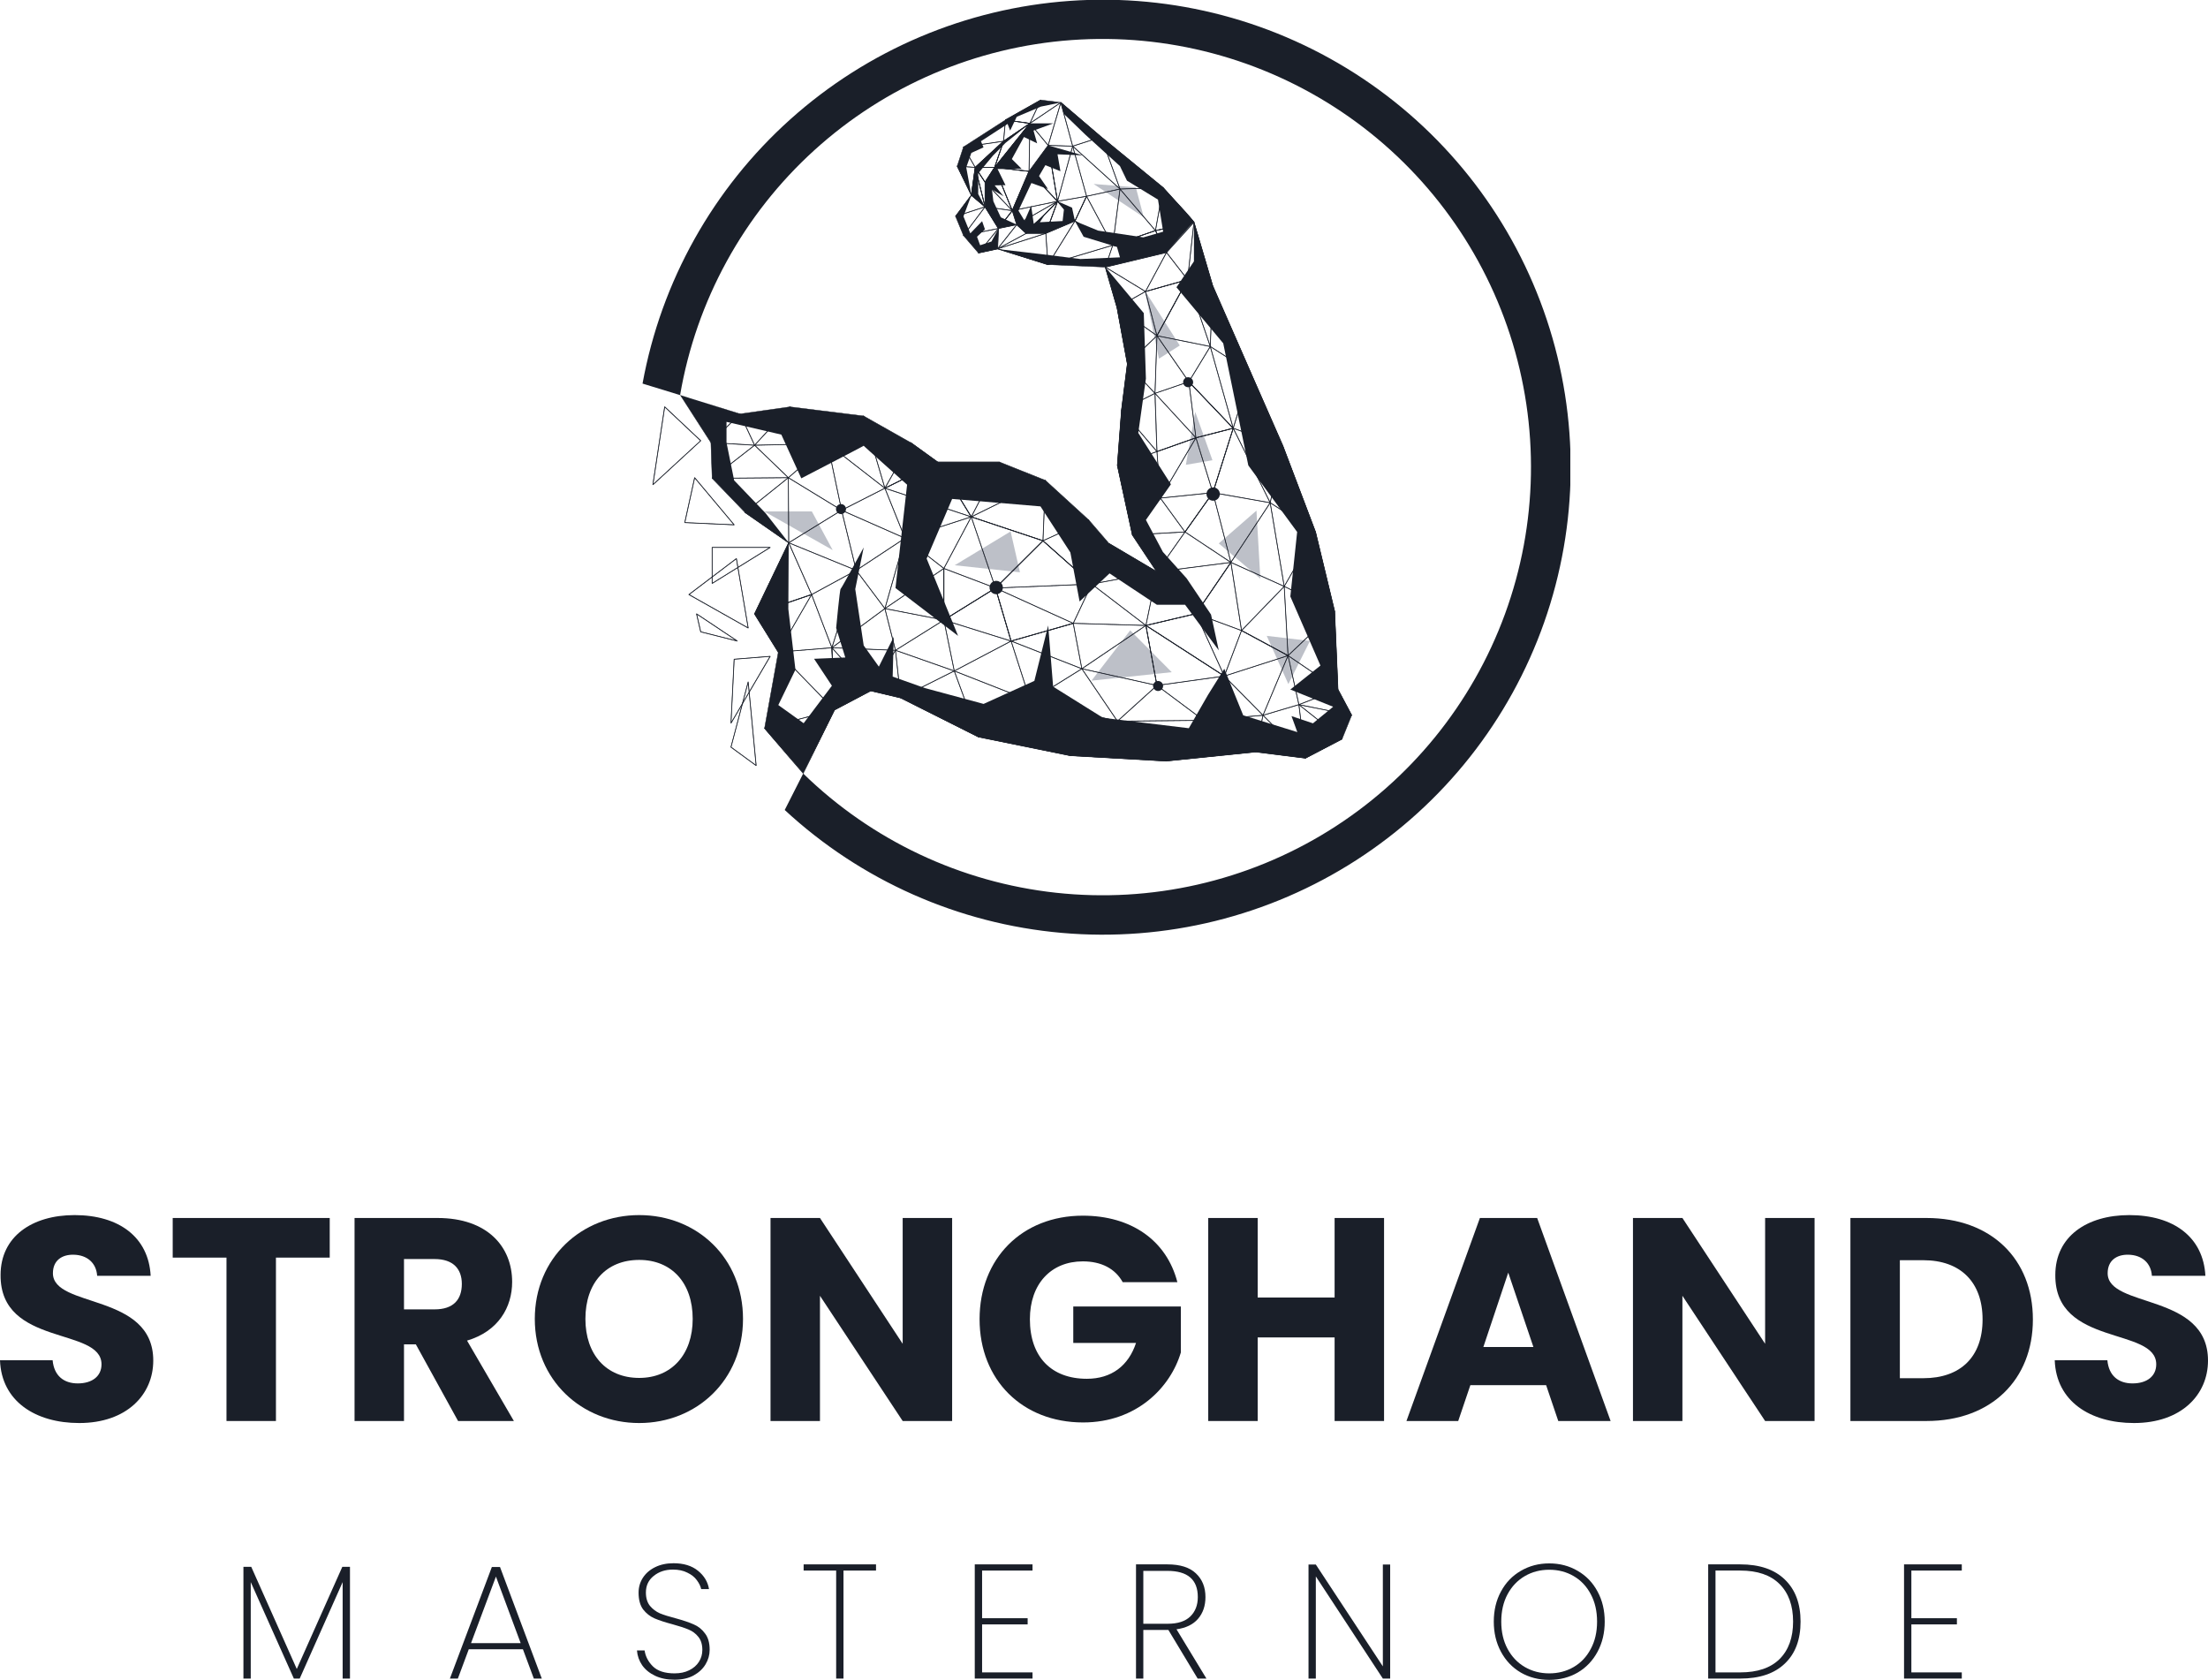<svg width="2400" height="1826" viewBox="0 0 2400 1826" fill="none" xmlns="http://www.w3.org/2000/svg">
<path d="M166.591 1478.74C166.591 1404.87 57.521 1422.16 57.521 1383.81C57.521 1369.98 67.265 1363.38 80.152 1363.7C94.611 1364.01 104.669 1372.5 105.612 1386.64H163.762C161.562 1344.52 129.187 1320.63 81.095 1320.63C34.89 1320.63 0.629 1343.89 0.629 1385.7C0 1463.97 110.327 1441.96 110.327 1482.83C110.327 1495.71 100.269 1503.57 84.553 1503.57C69.465 1503.57 58.778 1495.4 57.207 1478.42H0C1.572 1523.06 38.662 1546.63 86.124 1546.63C137.673 1546.63 166.591 1515.83 166.591 1478.74Z" fill="#1A1F29"/>
<path d="M187.724 1366.84H246.188V1544.43H299.937V1366.84H358.401V1323.78H187.724V1366.84Z" fill="#1A1F29"/>
<path d="M501.99 1395.44C501.99 1412.73 492.561 1423.1 472.444 1423.1H439.126V1368.41H472.444C492.561 1368.41 501.99 1379.1 501.99 1395.44ZM385.377 1323.78V1544.43H439.126V1461.14H452.013L497.904 1544.43H558.568L507.648 1457.05C541.595 1446.99 556.682 1420.9 556.682 1393.24C556.682 1354.9 529.651 1323.78 475.587 1323.78H385.377Z" fill="#1A1F29"/>
<path d="M807.62 1433.48C807.62 1367.15 757.643 1320.63 694.778 1320.63C632.228 1320.63 581.308 1367.15 581.308 1433.48C581.308 1499.8 632.228 1546.63 694.778 1546.63C757.328 1546.63 807.62 1499.8 807.62 1433.48ZM636.314 1433.48C636.314 1394.19 658.945 1369.35 694.778 1369.35C729.982 1369.35 752.928 1394.19 752.928 1433.48C752.928 1472.14 729.982 1497.6 694.778 1497.6C658.945 1497.6 636.314 1472.14 636.314 1433.48Z" fill="#1A1F29"/>
<path d="M981.168 1323.78V1460.51L891.271 1323.78H837.522V1544.43H891.271V1408.33L981.168 1544.43H1034.92V1323.78H981.168Z" fill="#1A1F29"/>
<path d="M1176.98 1321.26C1110.97 1321.26 1064.76 1367.78 1064.76 1433.79C1064.76 1499.8 1111.28 1546 1177.29 1546C1235.44 1546 1272.22 1507.97 1283.53 1469.94V1419.96H1166.6V1459.57H1234.81C1226.64 1484.4 1208.09 1498.54 1181.38 1498.54C1142.71 1498.54 1119.45 1474.65 1119.45 1433.79C1119.45 1395.44 1142.4 1370.93 1176.98 1370.93C1197.09 1370.93 1212.18 1378.78 1220.35 1393.56H1279.76C1268.13 1348.3 1229.78 1321.26 1176.98 1321.26Z" fill="#1A1F29"/>
<path d="M1450.66 1544.43H1504.41V1323.78H1450.66V1410.22H1367.05V1323.78H1313.3V1544.43H1367.05V1453.59H1450.66V1544.43Z" fill="#1A1F29"/>
<path d="M1693.77 1544.43H1750.67L1670.83 1323.78H1608.59L1528.75 1544.43H1585.02L1598.22 1505.46H1680.57L1693.77 1544.43ZM1666.74 1463.97H1612.36L1639.4 1383.18L1666.74 1463.97Z" fill="#1A1F29"/>
<path d="M1918.61 1323.78V1460.51L1828.71 1323.78H1774.96V1544.43H1828.71V1408.33L1918.61 1544.43H1972.36V1323.78H1918.61Z" fill="#1A1F29"/>
<path d="M2093.99 1323.78H2011.32V1544.43H2093.99C2164.4 1544.43 2209.66 1499.48 2209.66 1434.11C2209.66 1368.41 2164.4 1323.78 2093.99 1323.78ZM2065.07 1497.91V1369.67H2090.53C2131.08 1369.67 2154.97 1393.56 2154.97 1434.11C2154.97 1474.65 2131.08 1497.91 2090.53 1497.91H2065.07Z" fill="#1A1F29"/>
<path d="M2400 1478.74C2400 1404.87 2290.93 1422.16 2290.93 1383.81C2290.93 1369.98 2300.67 1363.38 2313.56 1363.7C2328.02 1364.01 2338.08 1372.5 2339.02 1386.64H2397.17C2394.97 1344.52 2362.6 1320.63 2314.5 1320.63C2268.3 1320.63 2234.04 1343.89 2234.04 1385.7C2233.41 1463.97 2343.74 1441.96 2343.74 1482.83C2343.74 1495.71 2333.68 1503.57 2317.96 1503.57C2302.87 1503.57 2292.19 1495.4 2290.62 1478.42H2233.41C2234.98 1523.06 2272.07 1546.63 2319.53 1546.63C2371.08 1546.63 2400 1515.83 2400 1478.74Z" fill="#1A1F29"/>
<path d="M380.404 1702.9V1824.37H372.448V1719.52L325.771 1824.37H319.406L272.552 1719.52V1824.37H264.596V1702.9H273.082L322.588 1813.94L372.094 1702.9H380.404Z" fill="#1A1F29"/>
<path d="M568.404 1792.54H509.528L497.682 1824.37H489.018L534.634 1703.08H543.475L588.914 1824.37H580.25L568.404 1792.54ZM565.929 1785.83L539.055 1713.51L512.003 1785.83H565.929Z" fill="#1A1F29"/>
<path d="M733.18 1825.61C725.164 1825.61 718.151 1824.19 712.14 1821.36C706.128 1818.54 701.413 1814.7 697.995 1809.87C694.695 1805.04 692.809 1799.68 692.337 1793.78H700.647C701.59 1800.27 704.596 1806.04 709.664 1811.11C714.851 1816.18 722.689 1818.71 733.18 1818.71C739.309 1818.71 744.613 1817.59 749.092 1815.35C753.689 1813.11 757.225 1810.05 759.701 1806.16C762.176 1802.27 763.414 1797.97 763.414 1793.25C763.414 1787.24 761.94 1782.47 758.993 1778.93C756.165 1775.39 752.569 1772.74 748.208 1770.97C743.965 1769.21 738.189 1767.32 730.881 1765.32C722.866 1763.19 716.383 1761.07 711.432 1758.95C706.6 1756.83 702.474 1753.59 699.056 1749.23C695.756 1744.75 694.105 1738.68 694.105 1731.02C694.105 1725.12 695.638 1719.76 698.702 1714.93C701.885 1709.98 706.364 1706.09 712.14 1703.26C717.915 1700.43 724.575 1699.01 732.119 1699.01C743.081 1699.01 751.921 1701.72 758.64 1707.15C765.358 1712.57 769.366 1719.23 770.663 1727.13H762.176C761.469 1723.94 759.877 1720.7 757.402 1717.4C755.045 1714.1 751.627 1711.39 747.147 1709.27C742.786 1707.03 737.541 1705.91 731.412 1705.91C723.161 1705.91 716.206 1708.21 710.548 1712.8C704.891 1717.28 702.062 1723.3 702.062 1730.84C702.062 1736.85 703.535 1741.68 706.482 1745.34C709.429 1748.87 713.024 1751.58 717.267 1753.47C721.628 1755.24 727.463 1757.07 734.771 1758.95C742.904 1761.19 749.328 1763.37 754.043 1765.49C758.876 1767.5 762.942 1770.74 766.243 1775.22C769.661 1779.58 771.37 1785.53 771.37 1793.07C771.37 1798.61 769.897 1803.86 766.95 1808.81C764.003 1813.76 759.642 1817.83 753.866 1821.01C748.208 1824.08 741.313 1825.61 733.18 1825.61Z" fill="#1A1F29"/>
<path d="M952.192 1700.25V1706.97H916.831V1824.37H908.874V1706.97H873.513V1700.25H952.192Z" fill="#1A1F29"/>
<path d="M1067.49 1706.97V1758.77H1117V1765.49H1067.49V1817.65H1122.3V1824.37H1059.53V1700.25H1122.3V1706.97H1067.49Z" fill="#1A1F29"/>
<path d="M1301.8 1824.37L1269.97 1771.5H1242.74V1824.37H1234.79V1700.25H1268.91C1282.7 1700.25 1293.01 1703.49 1299.85 1709.98C1306.81 1716.46 1310.28 1725.06 1310.28 1735.79C1310.28 1745.34 1307.57 1753.23 1302.15 1759.48C1296.85 1765.61 1289.07 1769.38 1278.81 1770.8L1311.34 1824.37H1301.8ZM1242.74 1764.79H1269.26C1280.23 1764.79 1288.42 1762.13 1293.84 1756.83C1299.26 1751.53 1301.97 1744.51 1301.97 1735.79C1301.97 1716.81 1290.95 1707.32 1268.91 1707.32H1242.74V1764.79Z" fill="#1A1F29"/>
<path d="M1511.05 1824.37H1503.1L1430.25 1713.34V1824.37H1422.3V1700.43H1430.25L1503.1 1811.11V1700.43H1511.05V1824.37Z" fill="#1A1F29"/>
<path d="M1683.97 1825.78C1672.54 1825.78 1662.22 1823.13 1653.03 1817.83C1643.83 1812.41 1636.64 1804.86 1631.46 1795.2C1626.27 1785.53 1623.68 1774.63 1623.68 1762.49C1623.68 1750.23 1626.27 1739.33 1631.46 1729.78C1636.64 1720.11 1643.83 1712.63 1653.03 1707.32C1662.22 1701.9 1672.54 1699.19 1683.97 1699.19C1695.4 1699.19 1705.72 1701.9 1714.91 1707.32C1724.11 1712.63 1731.3 1720.11 1736.48 1729.78C1741.67 1739.33 1744.26 1750.23 1744.26 1762.49C1744.26 1774.63 1741.67 1785.53 1736.48 1795.2C1731.3 1804.86 1724.11 1812.41 1714.91 1817.83C1705.72 1823.13 1695.4 1825.78 1683.97 1825.78ZM1683.97 1818.71C1693.75 1818.71 1702.59 1816.41 1710.49 1811.82C1718.39 1807.22 1724.58 1800.68 1729.06 1792.19C1733.65 1783.7 1735.95 1773.8 1735.95 1762.49C1735.95 1751.05 1733.65 1741.09 1729.06 1732.61C1724.58 1724.12 1718.39 1717.58 1710.49 1712.98C1702.59 1708.38 1693.75 1706.09 1683.97 1706.09C1674.19 1706.09 1665.35 1708.38 1657.45 1712.98C1649.55 1717.58 1643.3 1724.12 1638.71 1732.61C1634.11 1741.09 1631.81 1751.05 1631.81 1762.49C1631.81 1773.8 1634.11 1783.7 1638.71 1792.19C1643.3 1800.68 1649.55 1807.22 1657.45 1811.82C1665.35 1816.41 1674.19 1818.71 1683.97 1818.71Z" fill="#1A1F29"/>
<path d="M1891.55 1700.25C1912.53 1700.25 1928.68 1705.73 1939.99 1716.69C1951.43 1727.66 1957.14 1742.92 1957.14 1762.49C1957.14 1782.05 1951.43 1797.26 1939.99 1808.1C1928.68 1818.95 1912.53 1824.37 1891.55 1824.37H1856.72V1700.25H1891.55ZM1891.55 1817.65C1910.29 1817.65 1924.55 1812.82 1934.33 1803.15C1944.12 1793.37 1949.01 1779.81 1949.01 1762.49C1949.01 1745.04 1944.12 1731.43 1934.33 1721.65C1924.55 1711.86 1910.29 1706.97 1891.55 1706.97H1864.67V1817.65H1891.55Z" fill="#1A1F29"/>
<path d="M2077.57 1706.97V1758.77H2127.07V1765.49H2077.57V1817.65H2132.38V1824.37H2069.61V1700.25H2132.38V1706.97H2077.57Z" fill="#1A1F29"/>
<g clip-path="url(#clip0_25_2639)">
<path d="M873.042 840.712L907.216 771.711L946.418 750.998L978.898 758.66L1063.42 801.122H1063.47L1163.42 821.453L1267.47 827.33L1364.72 817.39L1418.96 824.162H1419.09L1458.89 803.379L1458.99 803.259L1469.39 777.503V777.312L1454.5 749.347L1450.87 664.451L1430.09 578.102L1394.78 484.981L1359.48 404.557L1318.32 310.568L1297.98 241.432L1297.94 241.347L1264.47 203.845L1197.08 148.72L1153.22 111.224L1153.1 111.167L1131.38 108.458H1131.24L1092.8 130.145L1047.12 159.52L1047.03 159.64L1040.24 180.43V180.6L1055.56 212.106L1038.46 235.041V235.259L1047.03 256.085L1047.07 256.148L1063.35 275.132L1063.57 275.203L1084.32 270.702L1138.98 287.831H1139.04L1201.29 290.54L1213.9 334.208L1225.2 395.584L1218.85 445.672L1214.32 505.778V505.841L1230.6 581.326V581.404L1256.8 620.811L1205.67 590.603L1183.54 564.875L1136.48 521.933L1136.42 521.891L1086.67 502.003H1086.58H1019.27L989.934 480.839L938.813 451.915H938.729L858.68 441.975H858.623L804.403 449.651L739.232 429.474L772.502 481.129L773.858 519.929L773.921 520.078L809.649 557.129L857.007 590.039L820.008 667.132V667.344L845.737 708.839L830.832 791.443L830.874 791.626L873.042 840.712ZM946.418 750.54H946.263L906.92 771.33L906.821 771.421L873.02 840.691L831.326 791.372L846.232 708.783V708.621L820.516 667.153L857.55 590.003L857.473 589.714L809.988 556.734L774.352 519.774L773.004 480.973L772.961 480.854L739.281 429.397L804.368 450.018H804.467L858.701 442.342L938.651 452.31L989.715 481.234L1019.09 502.455L1019.22 502.497H1086.54L1136.21 522.349L1183.21 565.22L1205.35 590.956L1205.41 591.005L1257.42 621.728L1257.72 621.411L1231.06 581.199L1214.8 505.82L1219.32 445.757L1225.67 395.612V395.548L1214.38 334.095L1201.71 290.243L1201.5 290.081L1139.12 287.372L1084.43 270.208H1084.31L1063.64 274.702L1047.47 255.852L1038.92 235.231L1056.02 212.289V212.056L1040.69 180.508L1047.42 159.887L1093.02 130.561L1131.41 108.917L1152.98 111.612L1196.79 149.065L1264.16 204.197L1297.56 241.637L1317.9 310.723L1359.06 404.734L1394.37 485.157L1429.63 578.236L1450.42 664.55L1454.04 749.453V749.545L1468.92 777.425L1458.59 803.005L1418.93 823.725L1364.73 816.952H1364.68L1267.45 826.892L1163.47 821.016L1063.58 800.698L979.039 758.236H978.99L946.418 750.54Z" fill="#1A1F29"/>
<g opacity="0.5">
<path d="M1188.72 199.937L1243.2 236.085L1234.62 203.633L1188.72 199.937Z" fill="#7B8291"/>
<path d="M1423.88 696.599L1400.4 743.485L1376.88 691.083L1423.88 696.599Z" fill="#7B8291"/>
<path d="M1244.28 315.646L1282.38 375.505L1259.73 389.84L1244.28 315.646Z" fill="#7B8291"/>
<path d="M830.681 555.859L905.112 597.87L882.454 555.859H830.681Z" fill="#7B8291"/>
<path d="M1299.18 447.668L1317.89 500.226L1289 505.206L1299.18 447.668Z" fill="#7B8291"/>
<path d="M1365.73 554.949L1369.94 628.903L1324.75 590.61L1365.73 554.949Z" fill="#7B8291"/>
<path d="M1228.48 685.115L1273.63 730.561L1186.41 739.774L1228.48 685.115Z" fill="#7B8291"/>
<path d="M1098.5 577.594L1037.7 614.342L1108.64 622.01L1098.5 577.594Z" fill="#7B8291"/>
</g>
<path d="M1055.63 212.254L1056.06 212.191L1060.26 181.968L1060.05 181.707L1040.48 180.296L1040.25 180.621L1055.63 212.254ZM1059.77 182.145L1055.71 211.386L1040.83 180.783L1059.77 182.145Z" fill="#1A1F29" stroke="#1A1F29" stroke-width="0.4"/>
<path d="M1060.19 182.102L1090.97 153.644L1090.79 153.256L1047.21 159.52L1047.04 159.852L1059.84 182.046L1060.19 182.102ZM1090.13 153.792L1060.1 181.58L1047.61 159.915L1090.13 153.792Z" fill="#1A1F29" stroke="#1A1F29" stroke-width="0.4"/>
<path d="M1090.95 153.665L1119.58 134.286L1119.49 133.876L1092.95 130.145L1092.69 130.349L1090.57 153.46L1090.95 153.665ZM1118.84 134.236L1091.09 153.023L1093.12 130.631L1118.84 134.236Z" fill="#1A1F29" stroke="#1A1F29" stroke-width="0.4"/>
<path d="M1070.59 224.946L1070.95 224.72L1060.25 181.884H1059.81L1055.61 212.106L1055.68 212.311L1070.59 224.946ZM1060.1 183.125L1070.34 224.148L1056.07 212.064L1060.1 183.125Z" fill="#1A1F29" stroke="#1A1F29" stroke-width="0.4"/>
<path d="M1060.03 182.159H1081.12L1081.34 182.01L1091.04 153.552L1090.67 153.312L1059.88 181.771L1060.03 182.159ZM1080.96 181.707H1060.61L1090.32 154.25L1080.96 181.707Z" fill="#1A1F29" stroke="#1A1F29" stroke-width="0.4"/>
<path d="M1070.51 224.825L1070.96 224.776V198.011V197.884L1060.25 181.813L1059.85 181.989L1070.51 224.825ZM1070.51 198.081V222.928L1060.58 183.139L1070.51 198.081Z" fill="#1A1F29" stroke="#1A1F29" stroke-width="0.4"/>
<path d="M1070.55 198.138H1070.92L1081.28 182.06L1081.09 181.708H1060L1059.81 182.06L1070.55 198.138ZM1080.71 182.159L1070.73 197.595L1060.46 182.159H1080.71Z" fill="#1A1F29" stroke="#1A1F29" stroke-width="0.4"/>
<path d="M1081.28 182.074L1119.61 134.236L1119.31 133.912L1090.68 153.291L1090.59 153.404L1080.89 181.862L1081.28 182.074ZM1118.35 135.118L1081.75 180.79L1091.01 153.622L1118.35 135.118Z" fill="#1A1F29" stroke="#1A1F29" stroke-width="0.4"/>
<path d="M1085.46 248.444L1100.47 229.065L1100.32 228.705L1070.77 224.55L1070.54 224.896L1085.09 248.43L1085.46 248.444ZM1099.87 229.101L1085.31 247.915L1071.18 225.065L1099.87 229.101Z" fill="#1A1F29" stroke="#1A1F29" stroke-width="0.4"/>
<path d="M1085.33 248.529L1105.19 244.381L1105.36 244.092L1100.51 228.868L1100.11 228.797L1085.1 248.177L1085.33 248.529ZM1104.85 243.986L1085.83 247.965L1100.21 229.404L1104.85 243.986Z" fill="#1A1F29" stroke="#1A1F29" stroke-width="0.4"/>
<path d="M1100.13 229.086L1100.5 228.839L1081.34 181.848L1080.93 181.813L1070.54 197.884V198.166L1100.13 229.086ZM1081.06 182.42L1099.64 227.908L1071.03 197.982L1081.06 182.42Z" fill="#1A1F29" stroke="#1A1F29" stroke-width="0.4"/>
<path d="M1100.5 229.016L1118.75 186.328L1118.56 186.018L1081.14 181.714L1080.9 182.018L1100.07 229.016H1100.5ZM1118.21 186.434L1100.3 228.339L1081.48 182.201L1118.21 186.434Z" fill="#1A1F29" stroke="#1A1F29" stroke-width="0.4"/>
<path d="M1118.51 186.469L1118.76 186.243L1119.68 134.102L1119.28 133.954L1080.95 181.792L1081.1 182.159L1118.51 186.469ZM1119.22 134.758L1118.31 185.989L1081.55 181.757L1119.22 134.758Z" fill="#1A1F29" stroke="#1A1F29" stroke-width="0.4"/>
<path d="M1136.87 253.827L1168.51 240.423L1168.59 240.063L1149.65 218.603L1149.27 218.674L1136.56 253.517L1136.87 253.827ZM1168.04 240.148L1137.17 253.206L1149.57 219.21L1168.04 240.148Z" fill="#1A1F29" stroke="#1A1F29" stroke-width="0.4"/>
<path d="M1115.38 253.785H1115.7L1149.64 218.949L1149.37 218.596L1105.03 243.993L1104.99 244.36L1115.38 253.785ZM1148.2 219.774L1115.53 253.305L1105.52 244.198L1148.2 219.774Z" fill="#1A1F29" stroke="#1A1F29" stroke-width="0.4"/>
<path d="M1115.53 253.841H1136.78L1136.99 253.693L1149.7 218.85L1149.33 218.617L1115.38 253.46L1115.53 253.841ZM1136.62 253.39H1116.07L1148.91 219.69L1136.62 253.39Z" fill="#1A1F29" stroke="#1A1F29" stroke-width="0.4"/>
<path d="M1100.34 229.15L1149.54 218.998L1149.65 218.617L1118.7 186.088L1118.33 186.152L1100.08 228.84L1100.34 229.15ZM1149.06 218.639L1100.7 228.621L1118.64 186.646L1149.06 218.639Z" fill="#1A1F29" stroke="#1A1F29" stroke-width="0.4"/>
<path d="M1149.32 218.928L1149.71 218.737L1139.55 157.976L1139.14 157.884L1118.36 186.102V186.392L1149.32 218.928ZM1139.18 158.582L1149.14 218.088L1118.83 186.244L1139.18 158.582Z" fill="#1A1F29" stroke="#1A1F29" stroke-width="0.4"/>
<path d="M1139.14 158.159L1139.54 158.081L1153.3 111.464L1152.96 111.21L1119.35 133.919L1119.31 134.251L1139.14 158.159ZM1152.67 111.937L1139.22 157.545L1119.8 134.145L1152.67 111.937Z" fill="#1A1F29" stroke="#1A1F29" stroke-width="0.4"/>
<path d="M1119.41 134.321L1119.64 134.194L1131.54 108.797L1131.22 108.508L1092.78 130.194L1092.87 130.617L1119.41 134.321ZM1130.83 109.227L1119.3 133.848L1093.59 130.236L1130.83 109.227Z" fill="#1A1F29" stroke="#1A1F29" stroke-width="0.4"/>
<path d="M1166.01 159.076L1196.99 149.115L1197.06 148.727L1153.2 111.224L1152.83 111.45L1165.72 158.921L1166.01 159.076ZM1196.46 148.804L1166.1 158.575L1153.47 112.014L1196.46 148.804Z" fill="#1A1F29" stroke="#1A1F29" stroke-width="0.4"/>
<path d="M1217.39 205.658L1264.33 204.247L1264.46 203.852L1197.08 148.72L1196.72 148.974L1217.19 205.51L1217.39 205.658ZM1263.7 203.817L1217.53 205.228L1197.42 149.623L1263.7 203.817Z" fill="#1A1F29" stroke="#1A1F29" stroke-width="0.4"/>
<path d="M1149.7 218.836L1166.17 158.921L1165.96 158.639L1139.33 157.792L1139.09 158.053L1149.26 218.815L1149.7 218.836ZM1165.66 159.076L1149.54 217.729L1139.59 158.251L1165.66 159.076Z" fill="#1A1F29" stroke="#1A1F29" stroke-width="0.4"/>
<path d="M1181.09 213.538L1217.43 205.651L1217.55 205.291L1166.14 158.73L1165.76 158.956L1180.84 213.375L1181.09 213.538ZM1216.9 205.291L1181.21 213.051L1166.38 159.555L1216.9 205.291Z" fill="#1A1F29" stroke="#1A1F29" stroke-width="0.4"/>
<path d="M1168.25 240.381L1168.62 240.332L1181.25 213.411L1181 213.094L1149.45 218.554L1149.31 218.928L1168.25 240.381ZM1180.65 213.609L1168.36 239.824L1149.92 218.928L1180.65 213.609Z" fill="#1A1F29" stroke="#1A1F29" stroke-width="0.4"/>
<path d="M1255.99 250.836L1297.83 241.75L1297.96 241.376L1264.49 203.873L1264.09 203.986L1255.72 250.547L1255.99 250.836ZM1297.34 241.39L1256.21 250.321L1264.45 204.522L1297.34 241.39Z" fill="#1A1F29" stroke="#1A1F29" stroke-width="0.4"/>
<path d="M1209.6 266.751L1256.02 250.829L1256.11 250.469L1217.55 205.291L1217.16 205.411L1209.31 266.518L1209.6 266.751ZM1255.56 250.526L1209.79 266.208L1217.55 205.996L1255.56 250.526Z" fill="#1A1F29" stroke="#1A1F29" stroke-width="0.4"/>
<path d="M1209.4 266.73L1209.72 266.427L1181.24 213.207H1180.84L1168.21 240.127L1168.3 240.409L1209.4 266.73ZM1181.06 213.82L1208.92 265.877L1168.67 240.148L1181.06 213.82Z" fill="#1A1F29" stroke="#1A1F29" stroke-width="0.4"/>
<path d="M1267.92 274.603L1268.15 274.279L1256.15 250.512L1255.87 250.406L1209.46 266.321L1209.5 266.758L1267.92 274.603ZM1255.83 250.893L1267.55 274.102L1210.5 266.441L1255.83 250.893Z" fill="#1A1F29" stroke="#1A1F29" stroke-width="0.4"/>
<path d="M1268.12 274.533L1297.95 241.679L1297.74 241.305L1255.89 250.399L1255.74 250.716L1267.74 274.483L1268.12 274.533ZM1297.14 241.898L1268 273.989L1256.28 250.773L1297.14 241.898Z" fill="#1A1F29" stroke="#1A1F29" stroke-width="0.4"/>
<path d="M1201.5 290.547L1268 274.603V274.159L1209.58 266.314L1209.33 266.462L1201.26 290.25L1201.5 290.547ZM1266.72 274.427L1201.8 289.989L1209.68 266.765L1266.72 274.427Z" fill="#1A1F29" stroke="#1A1F29" stroke-width="0.4"/>
<path d="M1139.11 287.831L1209.59 266.751L1209.65 266.349L1168.54 240.042L1168.23 240.113L1138.85 287.499L1139.11 287.831ZM1209.01 266.462L1139.57 287.231L1168.52 240.55L1209.01 266.462Z" fill="#1A1F29" stroke="#1A1F29" stroke-width="0.4"/>
<path d="M1138.98 287.831L1139.27 287.598L1137 253.601L1136.71 253.404L1084.25 270.229V270.66L1138.98 287.831ZM1136.57 253.919L1138.8 287.302L1085.07 270.441L1136.57 253.919Z" fill="#1A1F29" stroke="#1A1F29" stroke-width="0.4"/>
<path d="M1084.43 270.645L1115.64 253.813L1115.69 253.446L1105.29 243.986H1104.95L1084.14 270.279L1084.43 270.645ZM1115.17 253.566L1085.21 269.728L1105.2 244.487L1115.17 253.566Z" fill="#1A1F29" stroke="#1A1F29" stroke-width="0.4"/>
<path d="M1063.57 275.182L1084.37 270.667L1084.55 270.455L1085.52 248.324L1085.11 248.176L1063.35 274.829L1063.57 275.182ZM1084.1 270.243L1064.11 274.582L1085.03 248.959L1084.1 270.243Z" fill="#1A1F29" stroke="#1A1F29" stroke-width="0.4"/>
<path d="M1047.28 256.205L1085.33 248.529L1085.47 248.191L1070.93 224.656H1070.55L1047.06 255.866L1047.28 256.205ZM1084.92 248.148L1047.78 255.647L1070.69 225.171L1084.92 248.148Z" fill="#1A1F29" stroke="#1A1F29" stroke-width="0.4"/>
<path d="M1038.72 235.414L1070.8 224.988L1070.88 224.6L1055.98 211.986H1055.65L1038.46 235.033L1038.72 235.414ZM1070.28 224.684L1039.25 234.765L1055.86 212.487L1070.28 224.684Z" fill="#1A1F29" stroke="#1A1F29" stroke-width="0.4"/>
<path d="M1318.08 310.878L1318.36 310.596L1298 241.46L1297.56 241.503L1290.59 303.887L1290.76 304.134L1318.08 310.878ZM1297.89 242.667L1317.82 310.349L1291.07 303.746L1297.89 242.667Z" fill="#1A1F29" stroke="#1A1F29" stroke-width="0.4"/>
<path d="M1359.17 404.832L1359.5 404.557L1318.34 310.568L1317.91 310.653L1315.3 376.586L1315.4 376.79L1359.17 404.832ZM1318.32 311.647L1358.77 404.049L1315.74 376.473L1318.32 311.647Z" fill="#1A1F29" stroke="#1A1F29" stroke-width="0.4"/>
<path d="M1394.48 485.284L1394.77 484.98L1359.47 404.557H1359.05L1340.22 465.34L1340.36 465.622L1394.48 485.284ZM1359.33 405.291L1394.15 484.656L1340.74 465.263L1359.33 405.291Z" fill="#1A1F29" stroke="#1A1F29" stroke-width="0.4"/>
<path d="M1429.72 578.342L1430.05 578.074L1394.75 484.995H1394.32L1380.4 546.37L1380.5 546.61L1429.72 578.342ZM1394.62 485.855L1429.39 577.566L1380.9 546.286L1394.62 485.855Z" fill="#1A1F29" stroke="#1A1F29" stroke-width="0.4"/>
<path d="M1450.56 664.663L1450.89 664.409L1430.09 578.102L1429.67 578.046L1395.72 637.213L1395.81 637.524L1450.56 664.663ZM1429.77 578.758L1450.31 664.042L1396.19 637.228L1429.77 578.758Z" fill="#1A1F29" stroke="#1A1F29" stroke-width="0.4"/>
<path d="M1454.14 749.594L1454.49 749.397L1450.87 664.452L1450.48 664.296L1399.89 712.381V712.727L1454.14 749.594ZM1450.44 664.938L1454.02 748.938L1400.43 712.522L1450.44 664.938Z" fill="#1A1F29" stroke="#1A1F29" stroke-width="0.4"/>
<path d="M1469.14 777.644L1469.39 777.312L1454.46 749.298L1454.18 749.199L1411.74 765.63L1411.78 766.06L1469.14 777.644ZM1454.16 749.693L1468.76 777.107L1412.62 765.771L1454.16 749.693Z" fill="#1A1F29" stroke="#1A1F29" stroke-width="0.4"/>
<path d="M1419.09 824.162L1458.89 803.379L1458.92 802.998L1411.96 765.665L1411.6 765.87L1418.79 823.986L1419.09 824.162ZM1458.37 803.139L1419.17 823.598L1412.11 766.349L1458.37 803.139Z" fill="#1A1F29" stroke="#1A1F29" stroke-width="0.4"/>
<path d="M1418.96 824.184L1419.15 823.803L1372.96 777.242L1372.58 777.355L1364.5 817.115L1364.69 817.39L1418.96 824.184ZM1372.93 777.884L1418.36 823.654L1364.98 816.988L1372.93 777.884Z" fill="#1A1F29" stroke="#1A1F29" stroke-width="0.4"/>
<path d="M1267.51 827.351L1364.74 817.411L1364.84 816.995L1308.48 782.723L1308.19 782.766L1267.32 826.97L1267.51 827.351ZM1364.02 817.03L1268.05 826.843L1308.41 783.203L1364.02 817.03Z" fill="#1A1F29" stroke="#1A1F29" stroke-width="0.4"/>
<path d="M1267.47 827.351L1267.63 826.949L1214.75 783.661H1214.47L1163.33 821.051L1163.45 821.453L1267.47 827.351ZM1214.6 784.127L1266.8 826.864L1164.11 821.058L1214.6 784.127Z" fill="#1A1F29" stroke="#1A1F29" stroke-width="0.4"/>
<path d="M1214.23 334.391L1245.2 317.037V316.642L1201.57 290.13L1201.23 290.391L1213.9 334.215L1214.23 334.391ZM1244.64 316.825L1214.28 333.82L1201.86 290.786L1244.64 316.825Z" fill="#1A1F29" stroke="#1A1F29" stroke-width="0.4"/>
<path d="M1225.58 395.767L1257.72 365.037V364.692L1214.28 333.961L1213.93 334.187L1225.22 395.64L1225.58 395.767ZM1257.2 364.903L1225.57 395.147L1214.44 334.653L1257.2 364.903Z" fill="#1A1F29" stroke="#1A1F29" stroke-width="0.4"/>
<path d="M1219.19 445.968L1255.51 427.69L1255.57 427.33L1225.59 395.45L1225.2 395.577L1218.85 445.735L1219.19 445.968ZM1255.03 427.421L1219.37 445.369L1225.59 396.113L1255.03 427.421Z" fill="#1A1F29" stroke="#1A1F29" stroke-width="0.4"/>
<path d="M1214.65 506.074L1257.63 491.005L1257.73 490.646L1219.26 445.602L1218.87 445.736L1214.34 505.827L1214.65 506.074ZM1257.17 490.702L1214.81 505.517L1219.26 446.314L1257.17 490.702Z" fill="#1A1F29" stroke="#1A1F29" stroke-width="0.4"/>
<path d="M1231.03 581.453L1261.43 541.475L1261.39 541.157L1214.73 505.679L1214.37 505.905L1230.65 581.39L1231.03 581.453ZM1260.94 541.383L1230.97 580.79L1214.92 506.406L1260.94 541.383Z" fill="#1A1F29" stroke="#1A1F29" stroke-width="0.4"/>
<path d="M1257.72 621.665L1288.23 578.286L1288.03 577.933L1230.84 581.094L1230.66 581.446L1257.34 621.658L1257.72 621.665ZM1287.59 578.406L1257.54 621.136L1231.26 581.524L1287.59 578.406Z" fill="#1A1F29" stroke="#1A1F29" stroke-width="0.4"/>
<path d="M1245.15 317.051L1290.87 304.134L1290.99 303.774L1268.12 274.243H1267.74L1244.89 316.755L1245.15 317.051ZM1290.43 303.788L1245.54 316.487L1267.98 274.808L1290.43 303.788Z" fill="#1A1F29" stroke="#1A1F29" stroke-width="0.4"/>
<path d="M1257.76 364.988L1290.99 304.056L1290.73 303.732L1245 316.656L1244.84 316.931L1257.31 364.974L1257.76 364.988ZM1290.36 304.282L1257.63 364.247L1245.36 316.981L1290.36 304.282Z" fill="#1A1F29" stroke="#1A1F29" stroke-width="0.4"/>
<path d="M1315.48 376.818L1315.74 376.522L1291.02 303.859L1290.61 303.824L1257.35 364.79L1257.5 365.115L1315.48 376.818ZM1290.77 304.48L1315.18 376.296L1257.9 364.727L1290.77 304.48Z" fill="#1A1F29" stroke="#1A1F29" stroke-width="0.4"/>
<path d="M1255.48 427.704L1292.27 415.111L1292.39 414.772L1257.75 364.755L1257.33 364.875L1255.21 427.478L1255.48 427.704ZM1291.84 414.815L1255.64 427.203L1257.76 365.609L1291.84 414.815Z" fill="#1A1F29" stroke="#1A1F29" stroke-width="0.4"/>
<path d="M1340.3 465.609L1340.68 465.39L1315.74 376.557L1315.33 376.501L1292.03 414.801V415.076L1340.3 465.609ZM1315.45 377.178L1340 464.656L1292.48 414.907L1315.45 377.178Z" fill="#1A1F29" stroke="#1A1F29" stroke-width="0.4"/>
<path d="M1257.63 491.005L1300 476.007L1300.09 475.647L1255.56 427.323L1255.17 427.478L1257.29 490.801L1257.63 491.005ZM1299.54 475.697L1257.8 490.49L1255.68 428.085L1299.54 475.697Z" fill="#1A1F29" stroke="#1A1F29" stroke-width="0.4"/>
<path d="M1299.99 476.028L1340.52 465.644L1340.62 465.27L1292.36 414.744L1291.98 414.928L1299.71 475.838L1299.99 476.028ZM1340.03 465.305L1300.12 475.527L1292.51 415.562L1340.03 465.305Z" fill="#1A1F29" stroke="#1A1F29" stroke-width="0.4"/>
<path d="M1261.44 541.453L1300.13 475.922L1299.86 475.598L1257.5 490.596L1257.35 490.822L1261.04 541.354L1261.44 541.453ZM1299.42 476.233L1261.42 540.599L1257.79 490.963L1299.42 476.233Z" fill="#1A1F29" stroke="#1A1F29" stroke-width="0.4"/>
<path d="M1287.86 578.286H1288.23L1318.52 535.584L1318.32 535.231L1261.21 541.115L1261.05 541.474L1287.86 578.286ZM1317.89 535.732L1288.04 577.778L1261.66 541.531L1317.89 535.732Z" fill="#1A1F29" stroke="#1A1F29" stroke-width="0.4"/>
<path d="M1380.61 546.638L1380.85 546.314L1340.67 465.326L1340.25 465.361L1318.14 535.386L1318.32 535.675L1380.61 546.638ZM1340.51 466.032L1380.24 546.116L1318.65 535.28L1340.51 466.032Z" fill="#1A1F29" stroke="#1A1F29" stroke-width="0.4"/>
<path d="M1318.57 535.52L1340.68 465.496L1340.41 465.207L1299.88 475.591L1299.72 475.88L1318.14 535.52H1318.57ZM1340.12 465.75L1318.36 534.695L1300.22 475.972L1340.12 465.75Z" fill="#1A1F29" stroke="#1A1F29" stroke-width="0.4"/>
<path d="M1299.77 667.125H1300.12L1338.11 611.393L1337.89 611.041L1257.5 621.326L1257.37 621.7L1299.77 667.125ZM1337.45 611.541L1299.91 666.61L1258 621.7L1337.45 611.541Z" fill="#1A1F29" stroke="#1A1F29" stroke-width="0.4"/>
<path d="M1337.8 611.443L1338.14 611.196L1318.58 535.4L1318.18 535.323L1287.86 578.025L1287.92 578.342L1337.8 611.443ZM1318.26 535.958L1337.59 610.737L1288.39 578.095L1318.26 535.958Z" fill="#1A1F29" stroke="#1A1F29" stroke-width="0.4"/>
<path d="M1395.8 637.531L1396.11 637.284L1380.87 546.378L1380.46 546.293L1337.74 611.125L1337.83 611.457L1395.8 637.531ZM1380.52 547.02L1395.59 636.946L1338.26 611.154L1380.52 547.02Z" fill="#1A1F29" stroke="#1A1F29" stroke-width="0.4"/>
<path d="M1163.42 821.474L1163.65 821.115L1120.12 761.552L1119.8 761.503L1063.4 800.734L1063.48 801.143L1163.42 821.474ZM1119.87 761.997L1162.94 820.91L1064.09 800.804L1119.87 761.997Z" fill="#1A1F29" stroke="#1A1F29" stroke-width="0.4"/>
<path d="M1063.42 801.122L1063.73 800.84L1037.46 729.157L1037.14 729.03L978.849 758.243V758.646L1063.42 801.122ZM1037.12 729.545L1063.11 800.459L979.456 758.448L1037.12 729.545Z" fill="#1A1F29" stroke="#1A1F29" stroke-width="0.4"/>
<path d="M978.898 758.667L979.174 758.42L973.582 706.751L973.165 706.66L946.2 750.646L946.341 750.984L978.898 758.667ZM973.2 707.457L978.694 758.152L946.743 750.617L973.2 707.457Z" fill="#1A1F29" stroke="#1A1F29" stroke-width="0.4"/>
<path d="M907.153 771.781L946.496 750.998L946.56 750.646L904.399 703.887L904.004 704.049L906.828 771.591L907.153 771.781ZM946.03 750.737L907.259 771.196L904.484 704.635L946.03 750.737Z" fill="#1A1F29" stroke="#1A1F29" stroke-width="0.4"/>
<path d="M873.041 840.713L907.244 771.647L906.983 771.33L831.008 791.21L830.888 791.57L873.041 840.713ZM906.616 771.894L873.041 840.713L831.453 791.563L906.616 771.894Z" fill="#1A1F29" stroke="#1A1F29" stroke-width="0.4"/>
<path d="M906.877 771.704L907.266 771.541L904.441 703.993L904.194 703.781L845.956 708.515L845.815 708.896L906.877 771.704ZM904.004 704.247L906.785 770.963L846.479 708.924L904.004 704.247Z" fill="#1A1F29" stroke="#1A1F29" stroke-width="0.4"/>
<path d="M845.801 708.861H846.154L882.334 646.328L882.066 645.997L820.107 666.963L819.987 667.295L845.801 708.861ZM881.677 646.61L845.985 708.304L820.566 667.295L881.677 646.61Z" fill="#1A1F29" stroke="#1A1F29" stroke-width="0.4"/>
<path d="M820.284 667.372L882.25 646.406L882.384 646.102L857.501 589.799H857.092L820.029 667.076L820.284 667.372ZM881.868 646.06L820.651 666.772L857.29 590.476L881.868 646.06Z" fill="#1A1F29" stroke="#1A1F29" stroke-width="0.4"/>
<path d="M857.169 590.088L857.522 589.905L857.113 519.189L856.746 519.012L809.671 556.741V557.1L857.169 590.088ZM856.668 519.654L857.071 589.495L810.186 556.931L856.668 519.654Z" fill="#1A1F29" stroke="#1A1F29" stroke-width="0.4"/>
<path d="M774.084 520.092L856.887 519.386L857.042 518.998L820.368 483.725H820.071L773.943 519.704L774.084 520.092ZM856.329 518.97L774.748 519.633L820.199 484.184L856.329 518.97Z" fill="#1A1F29" stroke="#1A1F29" stroke-width="0.4"/>
<path d="M820.198 484.113L820.417 483.788L804.587 449.735L804.227 449.672L772.566 480.846L772.714 481.234L820.198 484.113ZM804.311 450.215L819.845 483.64L773.244 480.818L804.311 450.215Z" fill="#1A1F29" stroke="#1A1F29" stroke-width="0.4"/>
<path d="M820.22 484.113L899.499 482.384L899.654 481.996L858.814 441.989H858.49L820.043 483.725L820.22 484.113ZM898.955 481.94L820.735 483.647L858.659 442.469L898.955 481.94Z" fill="#1A1F29" stroke="#1A1F29" stroke-width="0.4"/>
<path d="M961.711 530.786L962.064 530.547L938.919 452.028L938.566 451.908L899.357 481.975V482.335L961.711 530.786ZM938.58 452.48L961.429 530.017L899.866 482.173L938.58 452.48Z" fill="#1A1F29" stroke="#1A1F29" stroke-width="0.4"/>
<path d="M961.952 530.815L1019.31 502.448V502.06L989.906 480.825L989.581 480.896L961.621 530.497L961.952 530.815ZM1018.77 502.208L962.411 530.081L989.885 481.34L1018.77 502.208Z" fill="#1A1F29" stroke="#1A1F29" stroke-width="0.4"/>
<path d="M914.645 554.737L914.983 554.497L899.746 482.109L899.372 481.982L856.767 519.019V519.379L914.645 554.737ZM899.379 482.582L914.44 554.081L857.296 519.161L899.379 482.582Z" fill="#1A1F29" stroke="#1A1F29" stroke-width="0.4"/>
<path d="M930.588 620.106L930.892 619.845L914.955 554.483L914.616 554.349L857.176 589.707V590.102L930.588 620.106ZM914.588 554.892L930.348 619.52L857.798 589.891L914.588 554.892Z" fill="#1A1F29" stroke="#1A1F29" stroke-width="0.4"/>
<path d="M983.579 585.157L983.883 584.861L962.058 530.54L961.747 530.42L914.637 554.356V554.766L983.579 585.157ZM961.726 530.921L983.254 584.536L915.266 554.554L961.726 530.921Z" fill="#1A1F29" stroke="#1A1F29" stroke-width="0.4"/>
<path d="M1055.53 561.876H1055.93L1086.79 502.349L1086.58 502.018H1019.2L1019.01 502.363L1055.53 561.876ZM1086.22 502.469L1055.71 561.298L1019.61 502.469H1086.22Z" fill="#1A1F29" stroke="#1A1F29" stroke-width="0.4"/>
<path d="M1133.59 587.929L1133.89 587.725L1136.56 522.116L1136.23 521.905L1055.62 561.552V561.968L1133.59 587.929ZM1136.09 522.497L1133.45 587.4L1056.31 561.714L1136.09 522.497Z" fill="#1A1F29" stroke="#1A1F29" stroke-width="0.4"/>
<path d="M1186.49 634.956L1186.86 634.772L1183.59 565.079L1183.27 564.882L1133.57 587.549L1133.51 587.922L1186.49 634.956ZM1183.13 565.397L1186.38 634.257L1134.05 587.774L1183.13 565.397Z" fill="#1A1F29" stroke="#1A1F29" stroke-width="0.4"/>
<path d="M1186.71 635.005L1257.58 621.757L1257.65 621.34L1205.64 590.61L1205.32 590.716L1186.45 634.695L1186.71 635.005ZM1256.9 621.418L1187 634.483L1205.6 591.132L1256.9 621.418Z" fill="#1A1F29" stroke="#1A1F29" stroke-width="0.4"/>
<path d="M1245.6 680L1299.97 667.196L1300.08 666.822L1257.72 621.383L1257.33 621.489L1245.33 679.732L1245.6 680ZM1299.5 666.843L1245.84 679.478L1257.67 622.011L1299.5 666.843Z" fill="#1A1F29" stroke="#1A1F29" stroke-width="0.4"/>
<path d="M1245.54 680.007L1245.68 679.598L1186.8 634.603L1186.46 634.688L1166.36 677.376L1166.56 677.7L1245.54 680.007ZM1186.75 635.132L1244.85 679.534L1166.92 677.249L1186.75 635.132Z" fill="#1A1F29" stroke="#1A1F29" stroke-width="0.4"/>
<path d="M1055.65 561.976L1055.92 561.644L1019.39 502.124L1019.1 502.039L961.748 530.406V530.822L1055.65 561.976ZM1019.15 502.54L1055.23 561.348L962.468 530.568L1019.15 502.54Z" fill="#1A1F29" stroke="#1A1F29" stroke-width="0.4"/>
<path d="M1399.94 712.741L1400.27 712.529L1396.12 637.312L1395.73 637.164L1349.34 685.136L1349.39 685.496L1399.94 712.741ZM1395.7 637.855L1399.8 712.155L1349.88 685.256L1395.7 637.855Z" fill="#1A1F29" stroke="#1A1F29" stroke-width="0.4"/>
<path d="M1349.42 685.531L1349.73 685.284L1338.15 611.21L1337.74 611.118L1299.75 666.85L1299.86 667.189L1349.42 685.531ZM1337.79 611.852L1349.22 685.009L1300.29 666.899L1337.79 611.852Z" fill="#1A1F29" stroke="#1A1F29" stroke-width="0.4"/>
<path d="M1372.86 777.637L1411.89 766.06L1412.05 765.792L1400.27 712.522H1399.84L1372.58 777.425L1372.86 777.637ZM1411.56 765.686L1373.19 777.065L1399.98 713.284L1411.56 765.686Z" fill="#1A1F29" stroke="#1A1F29" stroke-width="0.4"/>
<path d="M1308.39 783.139L1372.82 777.644L1372.96 777.263L1330.92 734.653L1330.56 734.716L1308.16 782.822L1308.39 783.139ZM1372.29 777.235L1308.75 782.66L1330.85 735.196L1372.29 777.235Z" fill="#1A1F29" stroke="#1A1F29" stroke-width="0.4"/>
<path d="M1330.83 735.027L1400.11 712.755L1400.16 712.346L1349.61 685.115L1349.3 685.235L1330.56 734.73L1330.83 735.027ZM1399.47 712.522L1331.14 734.483L1349.59 685.637L1399.47 712.522Z" fill="#1A1F29" stroke="#1A1F29" stroke-width="0.4"/>
<path d="M1330.64 734.998L1330.97 734.716L1300.17 666.878L1299.91 666.751L1245.54 679.556L1245.47 679.965L1330.64 734.998ZM1299.81 667.238L1330.24 734.201L1246.12 679.88L1299.81 667.238Z" fill="#1A1F29" stroke="#1A1F29" stroke-width="0.4"/>
<path d="M1214.61 784.063L1308.36 783.139L1308.5 782.737L1257.66 744.804H1257.38L1214.45 783.654L1214.61 784.063ZM1307.69 782.695L1215.2 783.605L1257.56 745.277L1307.69 782.695Z" fill="#1A1F29" stroke="#1A1F29" stroke-width="0.4"/>
<path d="M1214.55 784.057L1214.79 783.711L1176.11 726.723L1175.8 726.66L1119.8 761.496L1119.87 761.912L1214.55 784.057ZM1175.86 727.153L1214.09 783.485L1120.5 761.616L1175.86 727.153Z" fill="#1A1F29" stroke="#1A1F29" stroke-width="0.4"/>
<path d="M1257.57 745.206L1330.8 735.034L1330.89 734.617L1245.67 679.591L1245.32 679.817L1257.33 745.023L1257.57 745.206ZM1330.13 734.667L1257.72 744.727L1245.87 680.254L1330.13 734.667Z" fill="#1A1F29" stroke="#1A1F29" stroke-width="0.4"/>
<path d="M1257.48 745.199L1257.76 744.938L1245.76 679.739L1245.41 679.591L1175.8 726.631L1175.87 727.041L1257.48 745.199ZM1245.39 680.162L1257.25 744.684L1176.48 726.744L1245.39 680.162Z" fill="#1A1F29" stroke="#1A1F29" stroke-width="0.4"/>
<path d="M1119.84 761.905L1120.14 761.63L1099.24 696.677L1098.92 696.543L1037.14 729.037V729.446L1119.84 761.905ZM1098.89 697.072L1119.56 761.312L1037.79 729.206L1098.89 697.072Z" fill="#1A1F29" stroke="#1A1F29" stroke-width="0.4"/>
<path d="M1037.17 729.453L1037.47 729.192L1026.17 673.855L1025.82 673.707L973.249 706.589L973.292 706.991L1037.17 729.453ZM1025.78 674.265L1036.95 728.896L973.871 706.723L1025.78 674.265Z" fill="#1A1F29" stroke="#1A1F29" stroke-width="0.4"/>
<path d="M904.018 704.056H904.442L930.885 619.972L930.567 619.704L882.066 646.01L881.967 646.286L904.018 704.056ZM930.292 620.339L904.209 703.351L882.454 646.349L930.292 620.339Z" fill="#1A1F29" stroke="#1A1F29" stroke-width="0.4"/>
<path d="M973.348 706.998L973.574 706.716L962.065 661.383L961.712 661.256L904.095 703.824L904.223 704.233L973.348 706.998ZM961.712 661.848L973.066 706.568L904.879 703.831L961.712 661.848Z" fill="#1A1F29" stroke="#1A1F29" stroke-width="0.4"/>
<path d="M961.669 661.573L962.065 661.495L983.89 585.009L983.544 584.762L930.545 619.718L930.488 620.042L961.669 661.573ZM983.282 585.474L961.754 660.959L930.997 619.979L983.282 585.474Z" fill="#1A1F29" stroke="#1A1F29" stroke-width="0.4"/>
<path d="M1175.84 727.062L1176.14 726.808L1166.79 677.425L1166.5 677.249L1098.93 696.522V696.945L1175.84 727.062ZM1166.39 677.757L1175.63 726.49L1099.73 696.769L1166.39 677.757Z" fill="#1A1F29" stroke="#1A1F29" stroke-width="0.4"/>
<path d="M1098.93 696.952L1099.21 696.67L1082.27 639.048L1081.94 638.921L1025.82 673.7L1025.87 674.109L1098.93 696.952ZM1081.89 639.457L1098.66 696.395L1026.45 673.82L1081.89 639.457Z" fill="#1A1F29" stroke="#1A1F29" stroke-width="0.4"/>
<path d="M1025.89 674.116L1026.16 673.898V617.827L1025.8 617.637L961.719 661.249L961.804 661.658L1025.89 674.116ZM1025.7 618.258V673.623L962.425 661.319L1025.7 618.258Z" fill="#1A1F29" stroke="#1A1F29" stroke-width="0.4"/>
<path d="M1025.79 617.989L1026.13 617.919L1055.92 561.848L1055.65 561.531L983.629 584.719L983.558 585.115L1025.79 617.989ZM1055.26 562.13L1025.86 617.467L984.144 585.016L1055.26 562.13Z" fill="#1A1F29" stroke="#1A1F29" stroke-width="0.4"/>
<path d="M1082.21 639.274L1133.82 587.873L1133.74 587.499L1055.79 561.552L1055.51 561.841L1081.83 639.154L1082.21 639.274ZM1133.24 587.817L1082.15 638.695L1056.08 562.117L1133.24 587.817Z" fill="#1A1F29" stroke="#1A1F29" stroke-width="0.4"/>
<path d="M1026.05 674.088L1082.17 639.302L1082.13 638.899L1026.02 617.615L1025.7 617.827V673.898L1026.05 674.088ZM1081.54 639.153L1026.16 673.482V618.152L1081.54 639.153Z" fill="#1A1F29" stroke="#1A1F29" stroke-width="0.4"/>
<path d="M1082.06 639.337L1186.67 635.013L1186.81 634.618L1133.81 587.549H1133.53L1081.92 638.942L1082.06 639.337ZM1186.09 634.582L1082.62 638.864L1133.67 588.028L1186.09 634.582Z" fill="#1A1F29" stroke="#1A1F29" stroke-width="0.4"/>
<path d="M1099.09 696.952L1166.63 677.693V677.27L1082.11 638.906L1081.8 639.175L1098.74 696.804L1099.09 696.952ZM1165.92 677.425L1099.18 696.473L1082.4 639.534L1165.92 677.425Z" fill="#1A1F29" stroke="#1A1F29" stroke-width="0.4"/>
<path d="M709.824 526.984L761.777 479.154V478.822L722.632 441.997L722.251 442.131L709.435 526.787L709.824 526.984ZM761.297 479.012L709.986 526.244L722.646 442.61L761.297 479.012Z" fill="#1A1F29" stroke="#1A1F29" stroke-width="0.4"/>
<path d="M797.992 570.638L798.176 570.265L755.218 519.041L754.822 519.139L744.09 567.936L744.295 568.212L797.992 570.638ZM755.168 519.69L797.533 570.166L744.619 567.774L755.168 519.69Z" fill="#1A1F29" stroke="#1A1F29" stroke-width="0.4"/>
<path d="M774.204 634.286L837.265 595.175L837.145 594.758H774.084L773.858 594.984V634.095L774.204 634.286ZM836.34 595.21L774.303 633.686V595.21H836.34Z" fill="#1A1F29" stroke="#1A1F29" stroke-width="0.4"/>
<path d="M813.131 682.744L813.463 682.512L800.647 607.062L800.287 606.921L748.673 646.025V646.406L813.131 682.744ZM800.259 607.506L812.969 682.116L749.252 646.18L800.259 607.506Z" fill="#1A1F29" stroke="#1A1F29" stroke-width="0.4"/>
<path d="M794.73 786.145L837.342 713.481L837.123 713.136L797.985 716.254L797.773 716.466L794.313 786.032L794.73 786.145ZM836.728 713.608L794.807 785.122L798.218 716.691L836.728 713.608Z" fill="#1A1F29" stroke="#1A1F29" stroke-width="0.4"/>
<path d="M821.766 832.247L822.126 832.042L813.469 741.037H813.025L794.32 811.986L794.405 812.226L821.766 832.247ZM813.138 742.321L821.611 831.584L794.779 811.894L813.138 742.321Z" fill="#1A1F29" stroke="#1A1F29" stroke-width="0.4"/>
<path d="M801.409 696.959L801.586 696.55L757.251 666.984L756.905 667.217L761.41 686.751L761.572 686.921L801.409 696.959ZM757.47 667.675L800.259 696.198L761.833 686.519L757.47 667.675Z" fill="#1A1F29" stroke="#1A1F29" stroke-width="0.4"/>
<path d="M1149.48 218.772L1165.26 225.7L1168.42 240.233L1136.78 253.615H1115.53L1105.14 244.155L1100.3 228.924L1118.53 186.243L1139.32 158.018L1176.98 168.847L1149.48 167.704L1152.64 186.088L1136.26 179.548L1129.39 191.316L1139.05 205.432L1121.08 198.935L1106.99 228.924L1113.69 239.929L1120.84 223.675L1123.62 243.231L1136.05 232.557L1130.31 241.524L1155.02 240.233L1156.54 226.772L1149.48 218.772Z" fill="#1A1F29"/>
<path d="M1119.46 134.095L1081.13 181.933L1070.73 198.011V224.776L1085.28 248.31L1105.14 244.155L1087.82 236.198L1079.74 218.772L1078.19 205.813L1090.83 213.312L1081.13 201.467L1092.92 201.242L1084.32 183.704L1110.45 183.471L1099.83 172.861L1112.99 148.896L1127.31 155.788L1123.38 141.926L1144.86 134.095H1119.46Z" fill="#1A1F29"/>
<path d="M1153.07 111.394L1131.36 108.685L1092.92 130.371L1047.24 159.739L1040.45 180.529L1055.83 212.155L1050.25 181.933L1055.83 166.166L1069.03 160.17L1066.26 153.482L1095.21 134.702L1097.98 141.926L1105.14 126.942L1131.36 115.866L1153.07 111.394Z" fill="#1A1F29"/>
<path d="M1119.46 134.095L1090.83 153.481L1060.03 181.933L1055.83 212.155L1070.73 224.776L1063.28 210.928V188.395L1070.73 179.436L1079.27 169.171L1092.92 155.323L1119.46 134.095Z" fill="#1A1F29"/>
<path d="M1085.28 248.31L1084.32 270.448L1063.52 274.963L1047.24 255.986L1038.65 235.203L1055.83 212.155L1047.24 235.203L1054.69 253.616L1067.5 240.381L1070.58 249.235L1061.96 257.298L1065.39 266.54L1077.66 262.497L1085.28 248.31Z" fill="#1A1F29"/>
<path d="M1153.07 111.394L1196.94 148.896L1264.32 204.021C1264.32 204.021 1299.91 241.066 1297.79 241.524C1295.67 241.983 1267.95 274.385 1267.95 274.385L1201.46 290.328L1139.05 287.612L1085.52 270.815L1131.01 276.092L1174.29 281.538L1217.36 279.69L1214.1 268.402L1177.87 257.319L1168.4 240.254L1193.58 250.639L1242.76 257.976L1264.3 251.789L1258.7 216.953L1224.98 196.36L1217.36 180.551L1179.49 146.117L1156.41 123.796L1153.07 111.394Z" fill="#1A1F29"/>
<path d="M1297.79 241.524L1318.14 310.66L1359.29 404.642L1394.59 485.065L1429.89 578.152L1450.64 664.459L1454.26 749.404L1469.19 777.425L1458.78 803.182L1418.99 823.972L1364.72 817.192L1267.48 827.132L1163.47 821.256L1063.52 800.924L978.954 758.448L946.389 750.773L907.046 771.556L873.041 840.691L831.065 791.407L845.991 708.72L820.212 667.146L857.296 589.884L856.886 661.933L864.604 727.873L845.991 766.286L873.529 786.039L904.243 745.312L884.847 716.014L918.796 714.603L908.861 682.533C908.861 682.533 912.787 640.536 913.712 640.078C914.637 639.619 938.806 594.97 938.806 594.97L929.627 640.31L938.806 701.552L955.279 724.529L971.441 692.226L970.29 735.372L1005.31 747.831L1069.13 765.058L1124.31 740.035L1139.32 679.781L1144.7 746.272L1199 780.191L1292.2 791.478L1312.98 755.351L1330.77 726.857L1351.31 777.425L1410.13 795.69L1403.82 778.307L1427.12 786.152L1449.04 768.155L1402.55 749.411L1435.27 723.393L1402.55 648.282L1409.94 578.159L1356.86 505.82L1329.61 373.136L1278.77 312.24L1297.76 284.071L1297.79 241.524Z" fill="#1A1F29"/>
<path d="M1201.46 290.328L1214.12 334.159L1225.41 395.605L1219.06 445.764L1214.53 505.863L1230.85 581.305L1257.53 621.517L1205.55 590.808L1183.37 565.079L1136.35 522.124L1086.6 502.243H1019.22L989.828 481.009L938.721 452.085L858.673 442.138L804.403 449.82L739.253 429.418L772.721 481.009L774.077 519.866L809.805 556.917L857.289 589.905L832.173 557.778L797.992 522.124L789.681 481.009V458.504L849.261 472.353L870.966 519.866C870.966 519.866 939.173 484.593 938.785 484.473C938.397 484.353 985.973 526.801 985.973 526.801L973.348 639.111L1041.4 691.083L1007.22 607.132L1034.93 542.272L1130.96 550.37L1163.44 600.459L1173.47 653.728L1206.03 623.21L1257.5 657.305H1288.16L1324.72 706.794L1316.34 667.944L1289.81 628.571L1264.02 599.88L1245.55 565.079L1272.74 526.37L1237.25 470.533L1245.55 411.464L1243.24 340.282L1201.46 290.328Z" fill="#1A1F29"/>
<path d="M873.042 840.712C947.568 913.386 1044.32 959.009 1147.85 970.294C1251.37 981.578 1355.69 957.873 1444.15 902.964C1532.61 848.056 1600.1 765.112 1635.84 667.383C1671.57 569.654 1673.5 462.777 1641.31 363.825C1609.11 264.874 1544.66 179.557 1458.24 121.502C1371.82 63.447 1268.41 36.004 1164.55 43.557C1060.68 51.111 962.35 93.224 885.253 163.17C808.156 233.115 756.745 326.859 739.232 429.425L698.413 416.903C718.609 305.913 775.202 204.794 859.269 129.487C943.336 54.18 1050.1 8.968 1162.72 0.978C1275.35 -7.013 1387.43 22.673 1481.3 85.356C1575.18 148.038 1645.5 240.152 1681.19 347.177C1716.89 454.203 1715.91 570.052 1678.43 676.464C1640.94 782.875 1569.08 873.797 1474.17 934.896C1379.25 995.995 1266.69 1023.8 1154.21 1013.92C1041.74 1004.04 935.751 957.045 852.961 880.338L873.042 840.712Z" fill="#1A1F29"/>
<ellipse rx="7.256" ry="7.256" transform="matrix(-1 0 0 1 1082.83 638.549)" fill="#1A1F29"/>
<ellipse rx="7.256" ry="7.256" transform="matrix(-1 0 0 1 1318.66 536.961)" fill="#1A1F29"/>
<ellipse rx="5.442" ry="5.442" transform="matrix(-1 0 0 1 1291.45 415.42)" fill="#1A1F29"/>
<ellipse rx="5.442" ry="5.442" transform="matrix(-1 0 0 1 1258.8 745.578)" fill="#1A1F29"/>
<ellipse rx="5.442" ry="5.442" transform="matrix(-1 0 0 1 914.127 553.288)" fill="#1A1F29"/>
</g>
<defs>
<clipPath id="clip0_25_2639">
<rect width="1008.46" height="1015.87" fill="white" transform="matrix(-1 0 0 1 1706.87 0)"/>
</clipPath>
</defs>
</svg>
